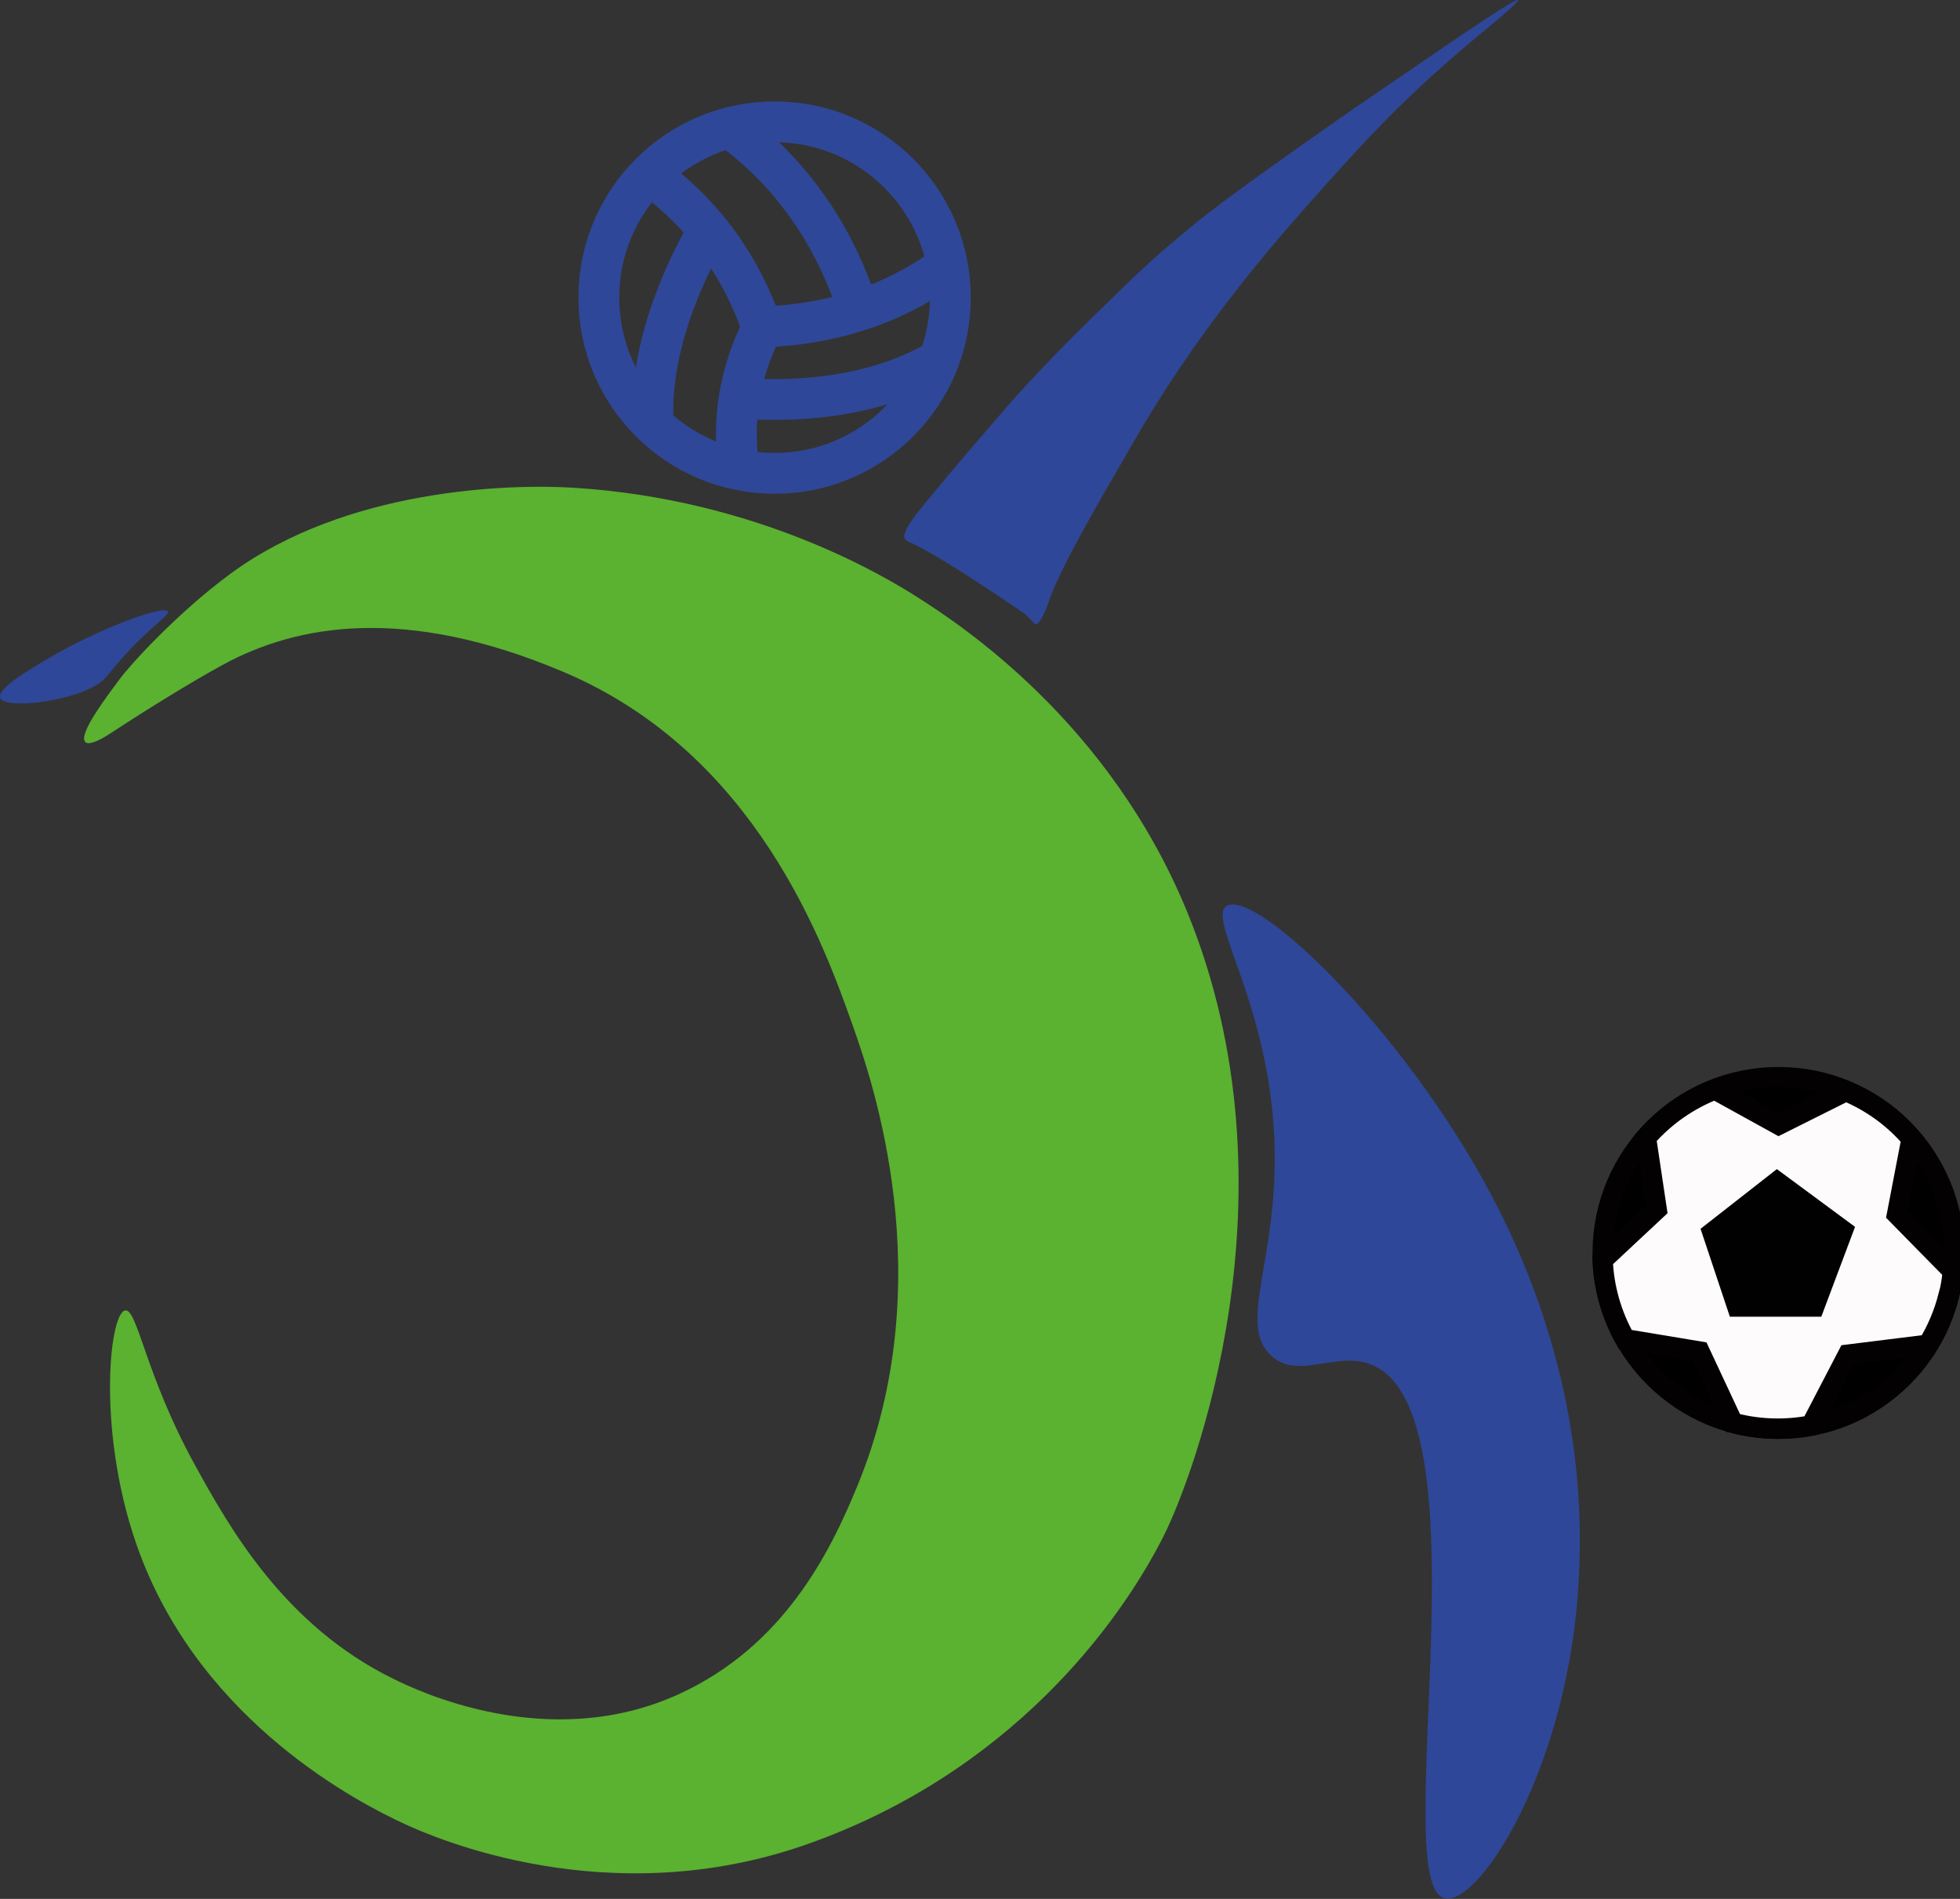 <svg width="96" height="93" viewBox="0 0 96 93" fill="none" xmlns="http://www.w3.org/2000/svg">
<rect x="0" y="0" width="96" height="93" fill="#333333" stroke="none"/>
<g clip-path="url(#clip0_360_132)">
<path d="M8.178 29.913C8.489 30.038 7.403 30.603 5.888 32.34C5.192 33.137 5.124 33.358 4.513 33.669C3.082 34.398 0.492 34.675 0.062 34.257C-0.362 33.85 1.357 32.837 2.432 32.209C4.666 30.897 7.697 29.721 8.178 29.913Z" fill="#2F4798"/>
<path d="M37.939 23.183C42.693 23.183 46.547 19.329 46.547 14.575C46.547 9.821 42.693 5.967 37.939 5.967C33.184 5.967 29.331 9.821 29.331 14.575C29.331 19.329 33.184 23.183 37.939 23.183Z" stroke="#2F4798" stroke-width="2" stroke-miterlimit="10"/>
<path d="M50.127 30.015C46.269 27.385 44.884 26.678 44.539 26.554C44.511 26.543 44.341 26.463 44.296 26.345C44.188 26.039 44.906 25.146 45.093 24.914C45.964 23.851 46.433 23.257 49.216 20.038C49.906 19.241 51.348 17.652 53.407 15.638C55.811 13.286 56.252 12.845 58.231 11.199C59.447 10.186 61.257 8.874 64.074 6.883C65.85 5.628 67.145 4.74 68.428 3.869C71.686 1.64 74.237 -0.101 74.356 0C74.446 0.085 72.964 1.273 71.805 2.251C68.4 5.13 66.364 7.432 63.791 10.333C59.153 15.57 56.761 19.507 55.505 21.673C53.175 25.694 52.197 27.425 51.473 29.155C51.473 29.155 51.088 30.411 50.783 30.569C50.681 30.62 50.647 30.496 50.336 30.196C50.251 30.117 50.178 30.055 50.127 30.009V30.015Z" fill="#2F4798"/>
<path d="M37.367 16.158C37.028 15.14 36.485 13.85 35.608 12.51C34.308 10.525 32.82 9.28 31.791 8.551" stroke="#2F4798" stroke-width="2" stroke-miterlimit="10"/>
<path d="M42.078 15.294C41.705 14.095 41.111 12.579 40.139 11.007C38.696 8.677 37.045 7.218 35.891 6.369" stroke="#2F4798" stroke-width="2" stroke-miterlimit="10"/>
<path d="M37.169 16.011C38.312 15.989 39.788 15.853 41.394 15.412C43.77 14.761 45.421 13.721 46.422 12.957" stroke="#2F4798" stroke-width="2" stroke-miterlimit="10"/>
<path d="M36.202 19.507C37.435 19.591 39.013 19.614 40.704 19.377C43.21 19.026 44.889 18.262 45.896 17.686" stroke="#2F4798" stroke-width="2" stroke-miterlimit="10"/>
<path d="M34.636 11.363C34.025 12.455 33.318 13.88 32.786 15.498C32 17.89 31.926 19.677 31.994 20.791" stroke="#2F4798" stroke-width="2" stroke-miterlimit="10"/>
<path d="M37.367 16.006C37 16.713 36.592 17.669 36.332 18.845C35.948 20.581 36.055 22.052 36.202 23.002" fill="white"/>
<path d="M37.367 16.006C37 16.713 36.592 17.669 36.332 18.845C35.948 20.581 36.055 22.052 36.202 23.002" stroke="#2F4798" stroke-width="2" stroke-miterlimit="10"/>
<path d="M4.18 36.337C3.778 35.953 5.463 33.815 5.848 33.278C6.295 32.655 8.636 30.048 11.3 28.091C16.95 23.94 24.902 23.685 28.109 23.889C37.113 24.449 43.379 28.255 44.957 29.262C47.078 30.614 54.334 35.37 58.141 44.645C63.779 58.395 58.418 72.398 56.998 75.22C54.826 79.535 49.482 86.792 39.584 90.304C29.8 93.777 21.215 89.976 19.806 89.326C17.617 88.313 9.994 84.428 6.866 76.142C4.711 70.43 5.328 64.316 6.131 64.18C6.73 64.079 7.121 67.342 9.547 71.748C11.187 74.717 13.879 79.603 19.314 82.245C20.378 82.765 26.825 85.898 33.233 82.98C38.431 80.61 40.687 75.956 41.999 72.76C46.145 62.693 42.689 52.841 41.779 50.262C40.376 46.303 37.05 36.914 27.617 32.916C19.829 29.613 14.518 30.591 10.904 32.565C9.349 33.413 7.217 34.731 5.441 35.896C4.728 36.365 4.321 36.479 4.18 36.343V36.337Z" fill="#5BB130"/>
<path d="M60.126 44.341C58.995 44.867 62.179 49.075 62.422 55.93C62.626 61.681 60.595 64.792 62.23 66.364C63.627 67.71 65.651 65.963 67.456 66.97C72.733 69.911 68.129 91.578 70.623 92.912C72.212 93.766 76.957 86.618 77.342 77.014C77.444 74.486 77.636 67.162 73.021 58.48C68.745 50.438 61.63 43.645 60.126 44.347V44.341Z" fill="#2F4798"/>
<path d="M87.109 69.972C91.863 69.972 95.717 66.118 95.717 61.364C95.717 56.61 91.863 52.756 87.109 52.756C82.355 52.756 78.501 56.61 78.501 61.364C78.501 66.118 82.355 69.972 87.109 69.972Z" fill="black" stroke="#030102" stroke-miterlimit="10"/>
<path d="M95.44 63.502C95.548 63.089 95.61 62.67 95.655 62.258L92.918 59.475L93.63 55.77C92.776 54.769 91.679 53.961 90.412 53.435L87.121 55.081L83.993 53.355C82.698 53.859 81.538 54.668 80.617 55.72L81.142 59.232L78.496 61.703C78.546 63.083 78.937 64.412 79.599 65.589L83.241 66.194L84.87 69.678C84.898 69.683 84.926 69.695 84.954 69.706C86.227 70.028 87.499 70.046 88.71 69.814L90.514 66.347L94.433 65.86C94.869 65.148 95.208 64.356 95.429 63.502H95.44Z" fill="#FDFBFB" stroke="#030102" stroke-miterlimit="10"/>
<path d="M84.728 64.486H89.207L90.859 60.086L87.03 57.258L83.292 60.182L84.728 64.486Z" fill="#010101"/>
</g>
<defs>
<clipPath id="clip0_360_132">
<rect width="96" height="92.98" fill="white"/>
</clipPath>
</defs>
</svg>
